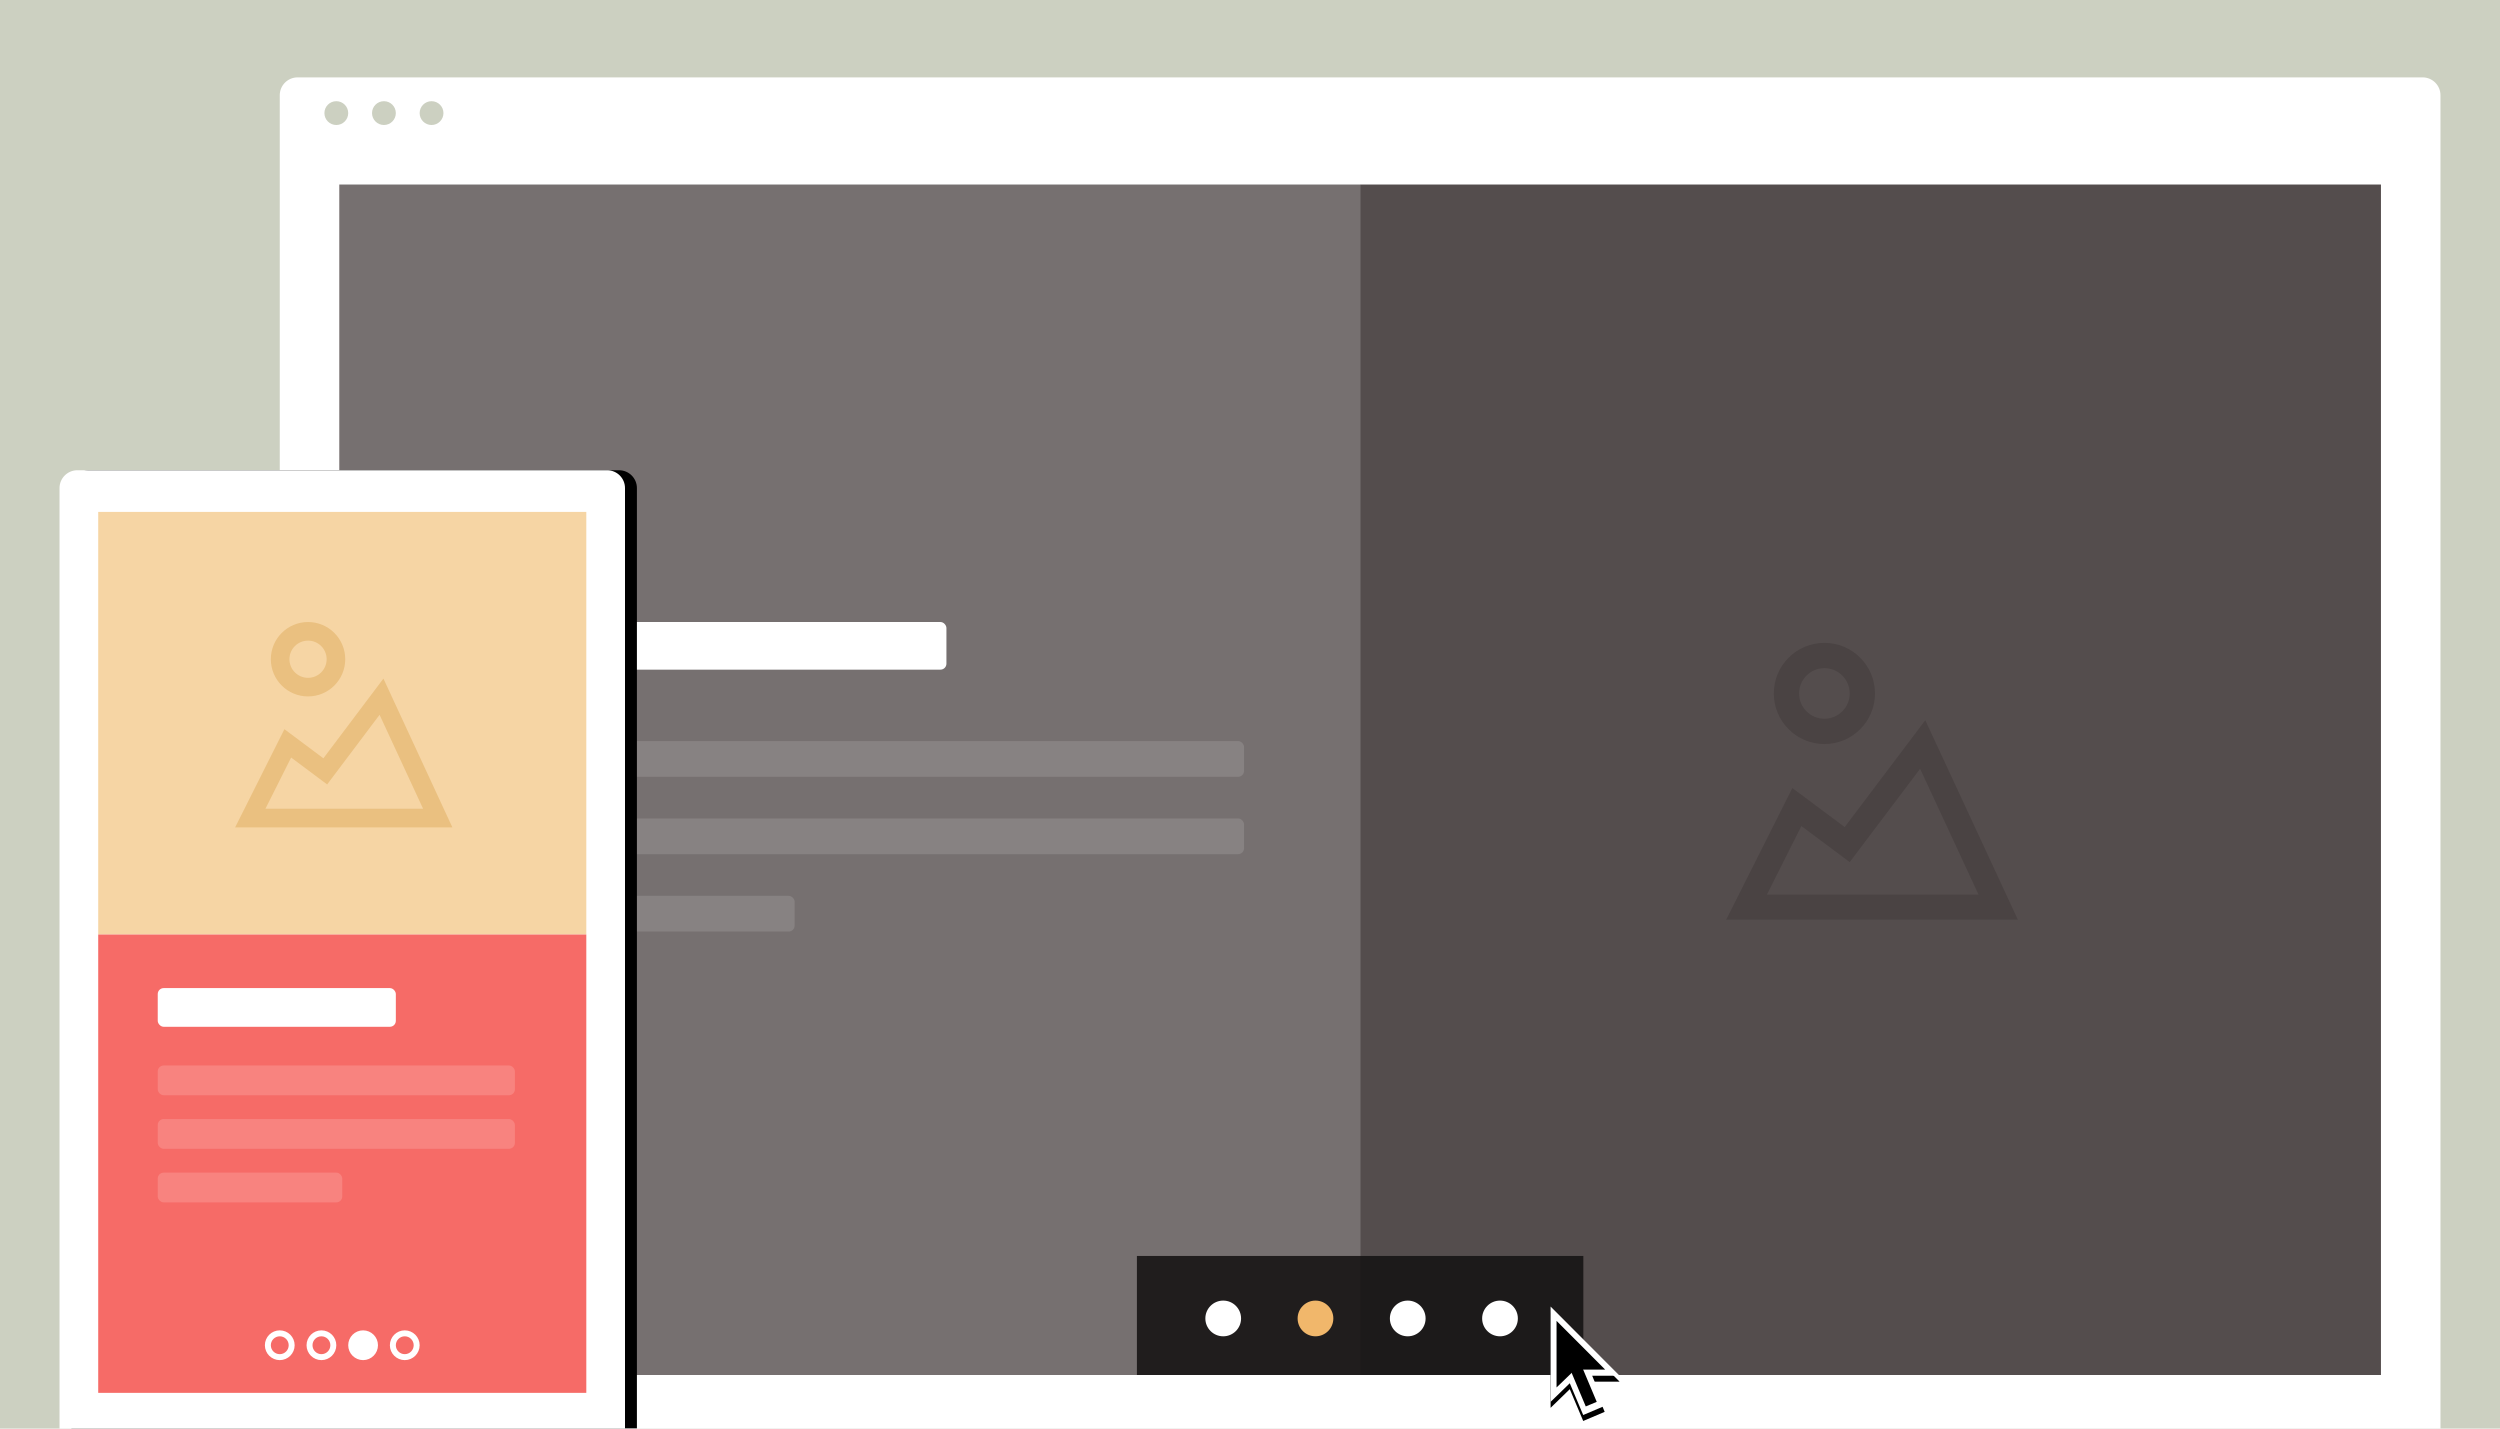 <?xml version="1.0" encoding="UTF-8"?>
<svg width="840px" height="480px" viewBox="0 0 840 480" version="1.1" xmlns="http://www.w3.org/2000/svg" xmlns:xlink="http://www.w3.org/1999/xlink">
    <!-- Generator: Sketch 49 (51002) - http://www.bohemiancoding.com/sketch -->
    <title>pointy-slider-featured</title>
    <desc>Created with Sketch.</desc>
    <defs>
        <path d="M6,0 L184,0 C187.314,-6.08718376e-16 190,2.686 190,6 L190,322 L0,322 L0,6 C-4.05812251e-16,2.686 2.686,6.08718376e-16 6,0 Z" id="path-1"></path>
        <filter x="-14.7%" y="-9.9%" width="133.7%" height="119.9%" filterUnits="objectBoundingBox" id="filter-2">
            <feOffset dx="4" dy="0" in="SourceAlpha" result="shadowOffsetOuter1"></feOffset>
            <feGaussianBlur stdDeviation="10" in="shadowOffsetOuter1" result="shadowBlurOuter1"></feGaussianBlur>
            <feColorMatrix values="0 0 0 0 0   0 0 0 0 0   0 0 0 0 0  0 0 0 0.199 0" type="matrix" in="shadowBlurOuter1"></feColorMatrix>
        </filter>
        <polygon id="path-3" points="13.968 23.238 18.168 33.378 18.17 33.38 10.958 36.448 6.449 25.767 0 32.03 0 0 23.182 23.238"></polygon>
        <filter x="-133.7%" y="-79.6%" width="367.4%" height="270.1%" filterUnits="objectBoundingBox" id="filter-4">
            <feOffset dx="0" dy="2" in="SourceAlpha" result="shadowOffsetOuter1"></feOffset>
            <feGaussianBlur stdDeviation="10" in="shadowOffsetOuter1" result="shadowBlurOuter1"></feGaussianBlur>
            <feColorMatrix values="0 0 0 0 0   0 0 0 0 0   0 0 0 0 0  0 0 0 0.202 0" type="matrix" in="shadowBlurOuter1"></feColorMatrix>
        </filter>
    </defs>
    <g id="pointy-slider-featured" stroke="none" stroke-width="1" fill="none" fill-rule="evenodd">
        <polygon id="bg" fill="#CCD0C1" points="0 480 840 480 840 0 0 0"></polygon>
        <g id="desktop" transform="translate(94, 26)">
            <path d="M726,454 L0,454 L0,6 C0,2.687 2.687,0 6,0 L720,0 C723.313,0 726,2.687 726,6 L726,454 Z" id="container_bg" fill="#FFFFFF"></path>
            <rect id="Rectangle" fill="#767070" x="20" y="36" width="343" height="400"></rect>
            <rect id="Rectangle-Copy" fill="#544D4D" x="363" y="36" width="343" height="400"></rect>
            <g id="image-2" transform="translate(486, 190)" fill="#4A4343" fill-rule="nonzero">
                <path d="M13.681,84.594 L84.785,84.594 L65.158,42.315 L41.507,73.666 L25.267,61.557 L13.681,84.594 Z M39.816,61.897 L66.896,26 L98,93 L0,93 L22.235,48.788 L39.816,61.897 Z" id="Shape"></path>
                <path d="M33,34 C23.611,34 16,26.389 16,17 C16,7.611 23.611,0 33,0 C42.389,0 50,7.611 50,17 C50,26.389 42.389,34 33,34 Z M33,25.5 C37.694,25.5 41.5,21.694 41.5,17 C41.5,12.306 37.694,8.5 33,8.5 C28.306,8.5 24.5,12.306 24.5,17 C24.5,21.694 28.306,25.5 33,25.5 Z" id="Oval"></path>
            </g>
            <g id="dots" transform="translate(15, 8)" fill="#CCD0C1">
                <path d="M8,4 C8,6.209 6.209,8 4,8 C1.791,8 0,6.209 0,4 C0,1.791 1.791,0 4,0 C6.209,0 8,1.791 8,4" id="Fill-6"></path>
                <path d="M24,4 C24,6.209 22.209,8 20,8 C17.791,8 16,6.209 16,4 C16,1.791 17.791,0 20,0 C22.209,0 24,1.791 24,4" id="Fill-8"></path>
                <path d="M40,4 C40,6.209 38.209,8 36,8 C33.791,8 32,6.209 32,4 C32,1.791 33.791,0 36,0 C38.209,0 40,1.791 40,4" id="Fill-10"></path>
            </g>
            <rect id="Rectangle-2" fill="#171515" opacity="0.899" x="288" y="396" width="150" height="40"></rect>
            <circle id="Oval" fill="#FFFFFF" cx="317" cy="417" r="6"></circle>
            <circle id="Oval-Copy" fill="#F1B76B" cx="348" cy="417" r="6"></circle>
            <circle id="Oval-Copy-2" fill="#FFFFFF" cx="379" cy="417" r="6"></circle>
            <circle id="Oval-Copy-3" fill="#FFFFFF" cx="410" cy="417" r="6"></circle>
            <rect id="Rectangle-3" fill="#FFFFFF" x="88" y="183" width="136" height="16" rx="2"></rect>
            <rect id="Rectangle-3-Copy" fill="#878282" x="88" y="223" width="236" height="12" rx="2"></rect>
            <rect id="Rectangle-3-Copy-2" fill="#878282" x="88" y="249" width="236" height="12" rx="2"></rect>
            <rect id="Rectangle-3-Copy-3" fill="#878282" x="88" y="275" width="85" height="12" rx="2"></rect>
        </g>
        <g id="mobile" transform="translate(20, 158)">
            <g id="mobile_bg">
                <use fill="black" fill-opacity="1" filter="url(#filter-2)" xlink:href="#path-1"></use>
                <use fill="#FFFFFF" fill-rule="evenodd" xlink:href="#path-1"></use>
            </g>
            <rect id="Rectangle-4" fill="#F6D5A4" x="13" y="14" width="164" height="142"></rect>
            <g id="image-2" transform="translate(59, 51)" fill="#EAC080" fill-rule="nonzero">
                <path d="M10.191,62.727 L63.156,62.727 L48.536,31.175 L30.918,54.572 L18.821,45.535 L10.191,62.727 Z M29.659,45.789 L49.831,19 L73,69 L0,69 L16.563,36.006 L29.659,45.789 Z" id="Shape"></path>
                <path d="M24.5,25 C17.596,25 12,19.404 12,12.5 C12,5.596 17.596,0 24.5,0 C31.404,0 37,5.596 37,12.5 C37,19.404 31.404,25 24.5,25 Z M24.5,18.75 C27.952,18.75 30.75,15.952 30.75,12.5 C30.75,9.048 27.952,6.25 24.5,6.25 C21.048,6.25 18.25,9.048 18.25,12.5 C18.25,15.952 21.048,18.75 24.5,18.75 Z" id="Oval"></path>
            </g>
            <rect id="Rectangle-4-Copy" fill="#F66B67" x="13" y="156" width="164" height="154"></rect>
            <rect id="Rectangle-5" fill="#FFFFFF" x="33" y="174" width="80" height="13" rx="2"></rect>
            <circle id="Oval-2" stroke="#FFFFFF" stroke-width="2" cx="74" cy="294" r="4"></circle>
            <circle id="Oval-2-Copy" stroke="#FFFFFF" stroke-width="2" cx="88" cy="294" r="4"></circle>
            <circle id="Oval-2-Copy-2" stroke="#FFFFFF" stroke-width="2" fill="#FFFFFF" cx="102" cy="294" r="4"></circle>
            <circle id="Oval-2-Copy-3" stroke="#FFFFFF" stroke-width="2" cx="116" cy="294" r="4"></circle>
            <rect id="Rectangle-5-Copy" fill="#F8837F" x="33" y="200" width="120" height="10" rx="2"></rect>
            <rect id="Rectangle-5-Copy-2" fill="#F8837F" x="33" y="218" width="120" height="10" rx="2"></rect>
            <rect id="Rectangle-5-Copy-3" fill="#F8837F" x="33" y="236" width="62" height="10" rx="2"></rect>
        </g>
        <g id="default" transform="translate(521, 439)" fill-rule="nonzero">
            <g id="Combined-Shape">
                <use fill="black" fill-opacity="1" filter="url(#filter-4)" xlink:href="#path-3"></use>
                <use fill="#FFFFFF" fill-rule="evenodd" xlink:href="#path-3"></use>
            </g>
            <polygon id="Shape" fill="#000000" points="15.502 32.018 11.814 33.566 5.614 18.818 9.296 17.268 15.502 32.018"></polygon>
            <polygon id="Shape" fill="#000000" points="2 4.814 2 27.19 7.938 21.458 8.794 21.18 18.33 21.18"></polygon>
        </g>
    </g>
</svg>